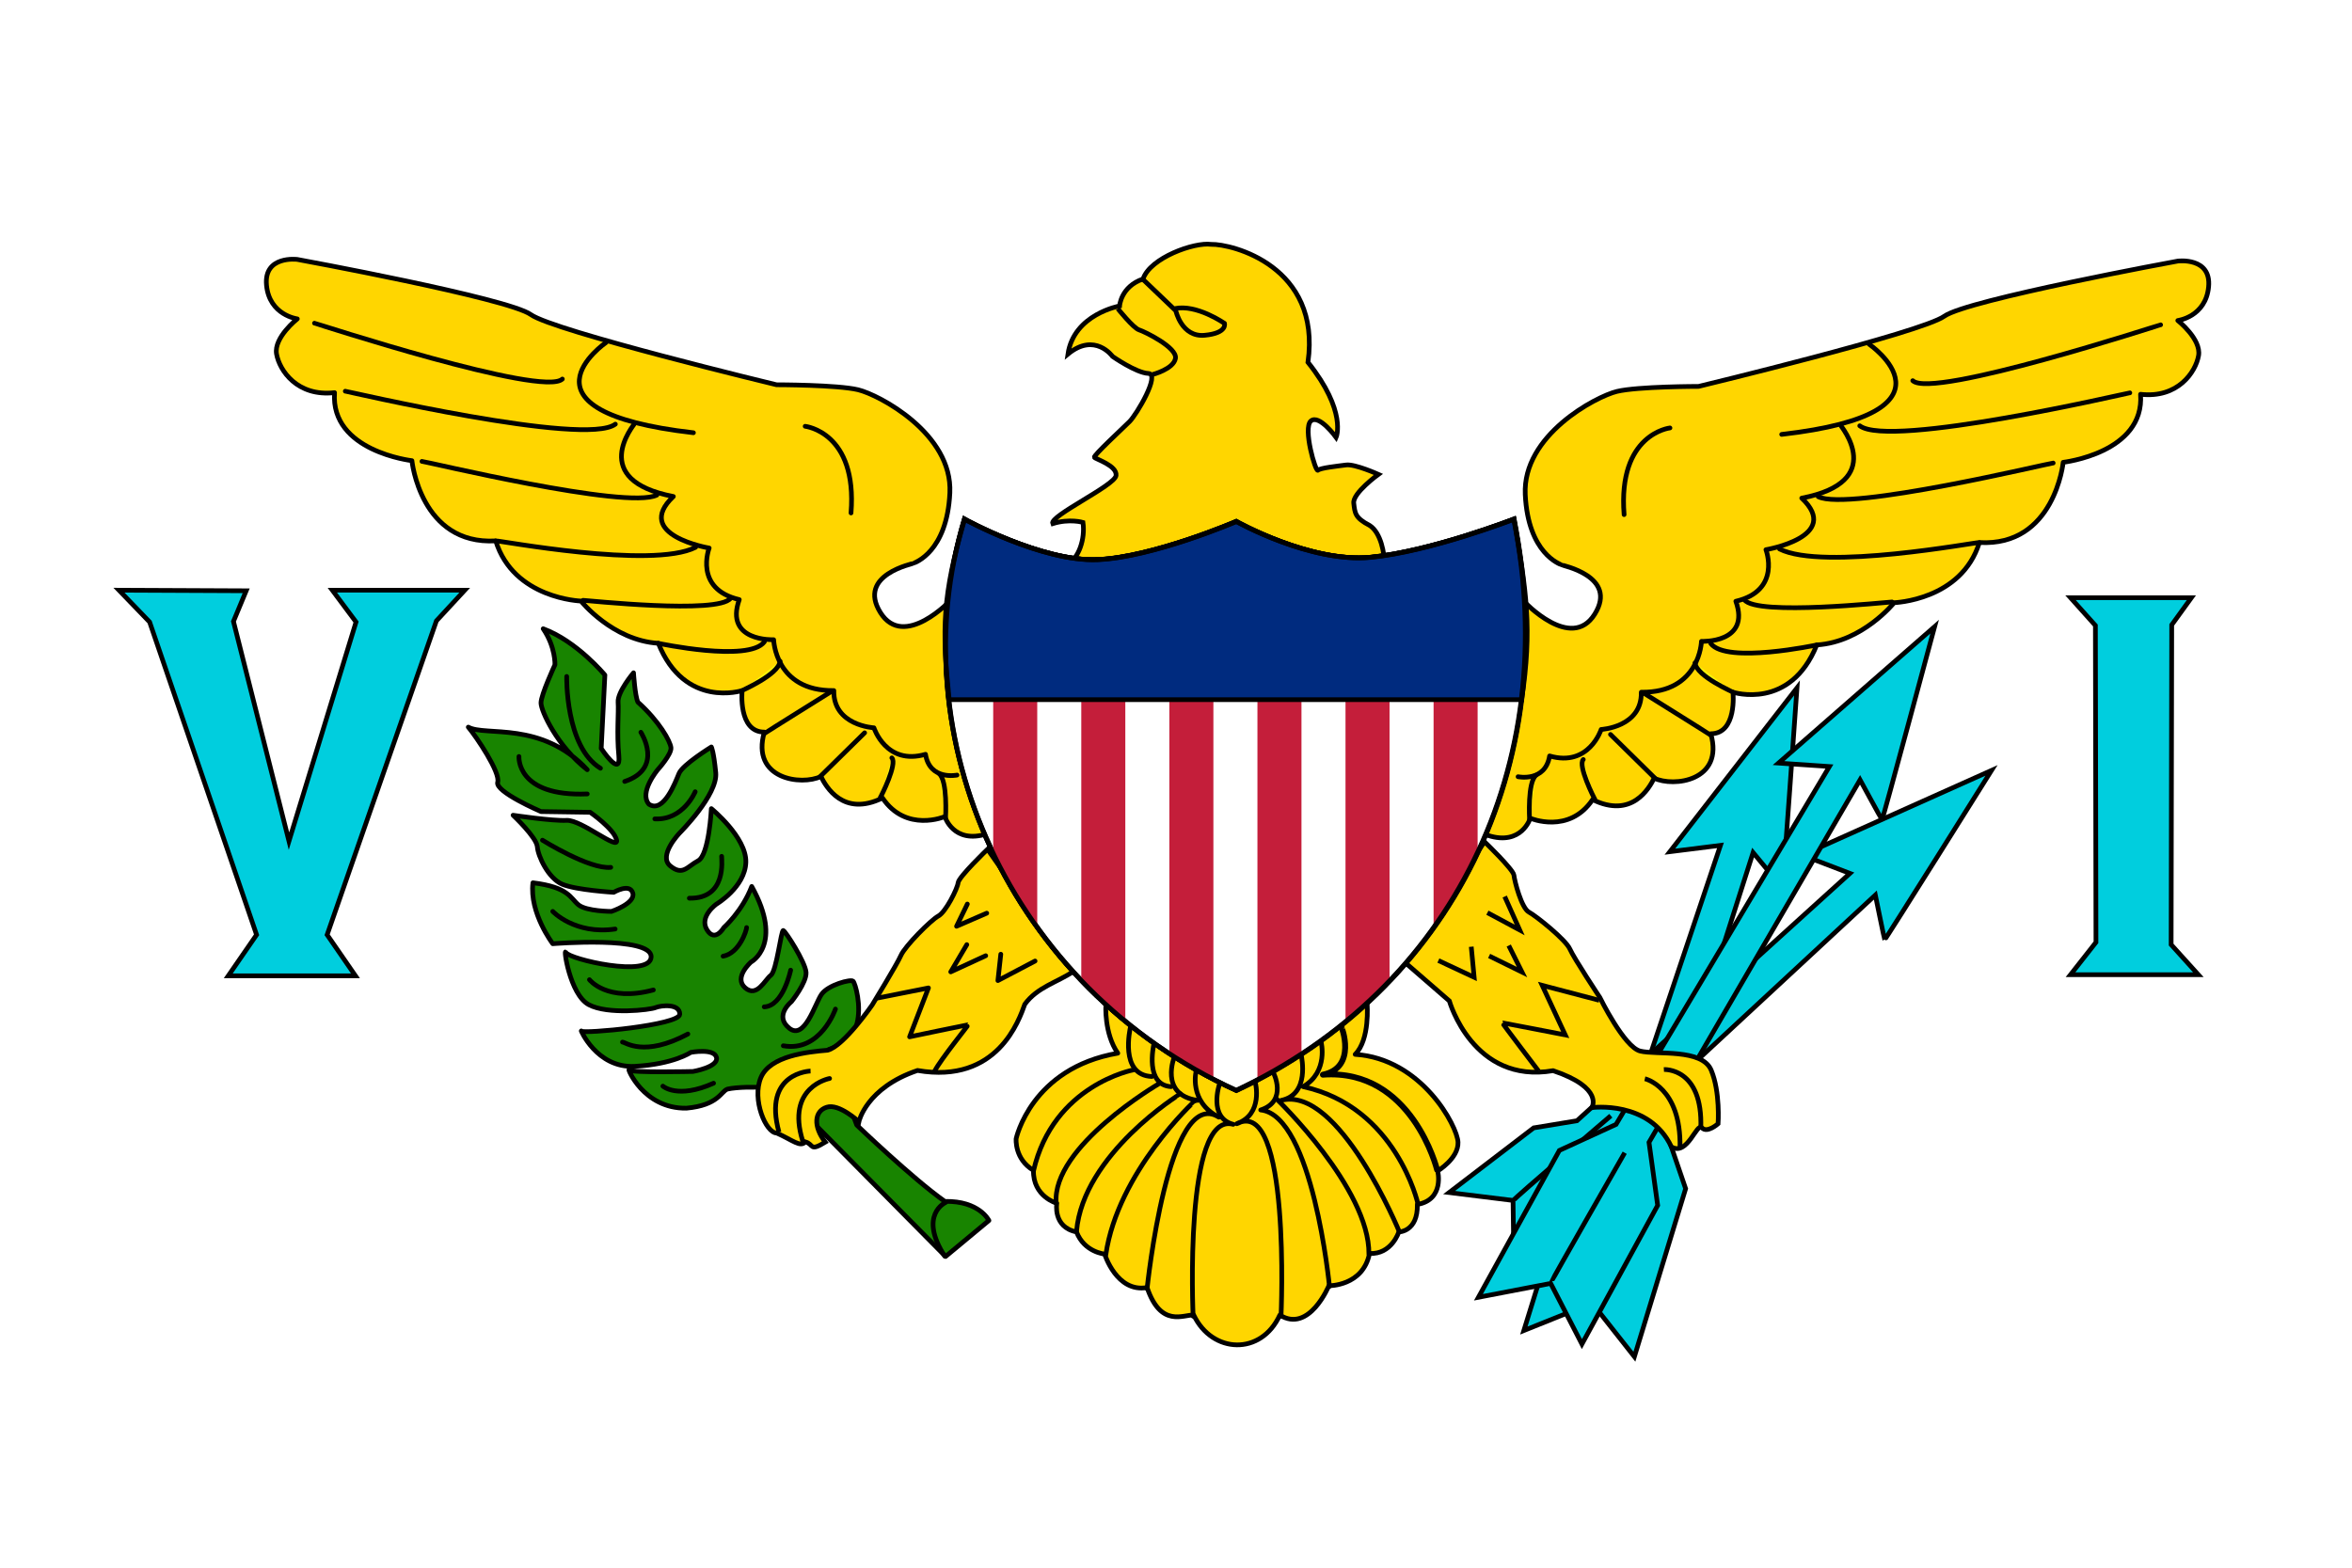 <?xml version="1.0" encoding="iso-8859-1"?>
<!-- Generator: Adobe Illustrator 13.0.2, SVG Export Plug-In . SVG Version: 6.00 Build 14948)  -->
<!DOCTYPE svg PUBLIC "-//W3C//DTD SVG 1.1//EN" "http://www.w3.org/Graphics/SVG/1.1/DTD/svg11.dtd">
<svg version="1.1" id="Layer_1" xmlns="http://www.w3.org/2000/svg" xmlns:xlink="http://www.w3.org/1999/xlink" x="0px" y="0px"
	 width="744px" height="496px" viewBox="0 0 744 496" style="enable-background:new 0 0 744 496;" xml:space="preserve">
<rect style="fill:#FFFFFF;" width="744" height="496"/>
<path id="path592" style="fill:#FFD600;stroke:#000000;stroke-width:1.484;" d="M437.962,178.594c0-3.42-1.111-10.061-4.726-12.36
	c-4.642-2.414-4.642-3.899-5.013-7.055s7.797-9.096,7.797-9.096s-7.426-3.342-10.21-2.971c-2.784,0.372-8.168,0.928-8.91,1.671
	c-0.743,0.743-4.827-13.366-2.228-15.594c2.599-2.228,7.981,5.198,7.981,5.198s3.527-8.168-8.91-23.762
	c4.27-30.445-24.133-37.5-30.63-37.314c-5.383-0.742-19.306,4.27-21.533,10.953c-7.055,2.413-7.426,8.54-7.426,8.54
	s-14.479,2.599-16.336,15.223c8.539-7.054,14.108,0.743,14.108,0.743s7.426,5.198,11.324,5.384
	c3.897,0.186-3.713,12.995-5.94,15.223c-2.228,2.228-11.51,10.768-11.139,11.324s7.24,2.599,6.869,5.755
	c-0.372,3.156-21.163,12.81-20.049,15.223c5.384-1.671,9.581-0.384,9.581-0.384c0.75,5.271-1.35,11.34-4.932,13.305L437.962,178.594
	z"/>
<path id="path661" style="fill:#FFD600;stroke:#000000;stroke-width:1.484;stroke-linecap:round;stroke-linejoin:round;" d="
	M432.459,317.705c0,0,0.945,11.16-3.783,15.889c20.995,1.324,32.344,22.699,32.533,27.807c0.188,5.106-6.432,9.078-6.432,9.078
	s2.271,9.08-6.431,10.593c0.189,8.701-5.863,8.701-5.863,8.701s-2.27,7.188-9.268,6.81c-2.081,10.403-12.862,10.214-12.862,10.214
	s-6.242,15.133-15.51,9.269c-5.863,12.862-21.373,12.295-27.237,0c-3.215-0.188-10.402,4.161-14.753-8.701
	c-9.646,1.703-13.429-10.592-13.429-10.592s-6.432-0.568-8.891-6.999c-7.565-1.513-6.241-9.079-6.241-9.079
	s-7.565-2.08-7.377-10.403c-6.053-3.595-5.485-10.025-5.485-10.025s4.729-22.319,32.155-27.049
	c-4.351-6.241-3.783-15.321-3.783-15.321L432.459,317.705z"/>
<g id="g638" transform="matrix(-1.484, 0, 0, 1.484, 758.85, 27.398)">
	<path id="path639" style="fill:#FFD600;stroke:#000000;stroke-linejoin:round;" d="M308.578,109.376
		c0,0,10.077,10.841,15.116,2.749s-7.023-10.383-7.176-10.536c-0.153-0.152-7.024-2.29-7.634-14.963
		c-0.611-12.673,15.116-20.918,19.544-21.987c4.428-1.069,17.406-1.069,17.406-1.069s47.485-11.451,52.371-14.963
		c4.886-3.512,49.776-11.757,49.776-11.757s7.176-0.916,6.565,5.497c-0.611,6.413-6.565,7.176-6.565,7.176s5.039,3.97,4.428,7.482
		c-0.611,3.512-4.428,9.161-12.368,8.245c0.916,12.52-16.49,14.505-16.49,14.505s-1.832,18.017-17.865,17.101
		c-3.817,12.367-18.169,12.826-18.169,12.826s-6.718,8.398-16.49,9.008c-5.649,14.047-17.864,10.077-17.864,10.077
		s0.916,8.856-4.733,8.856c2.901,10.077-7.939,11.451-12.062,9.466c-1.069,2.137-4.733,8.703-13.131,4.581
		c-5.038,7.482-13.284,3.97-13.284,3.97s-1.832,5.955-9.008,3.664C293.767,157.013,308.73,109.681,308.578,109.376z"/>
	<path id="path640" style="fill:#FFD600;stroke:#000000;stroke-linecap:round;stroke-linejoin:round;" d="M339.726,72.426
		c0,0-11.146,1.222-9.772,18.475"/>
	<path id="path641" style="fill:#FFD600;stroke:#000000;stroke-linecap:round;stroke-linejoin:round;" d="M382.172,54.562
		c0,0,21.376,14.658-18.628,19.238"/>
	<path id="path642" style="fill:#FFD600;stroke:#000000;stroke-linecap:round;stroke-linejoin:round;" d="M376.065,71.815
		c0.152,0.305,10.077,12.062-8.245,15.574c8.703,8.245-7.634,10.993-7.634,10.993s3.359,8.703-6.413,10.993
		c3.206,9.009-7.329,8.551-7.329,8.551s-0.305,10.993-12.826,10.841c0.153,7.482-8.55,7.94-8.55,7.94s-2.596,8.092-10.993,5.649
		c-0.916,5.649-6.718,4.428-6.718,4.428"/>
	<path id="path643" style="fill:#F7F308;stroke:#000000;stroke-linecap:round;stroke-linejoin:round;" d="M309.799,155.792
		c0,0-0.458-7.787,1.374-9.314"/>
	<path id="path644" style="fill:#F7F308;stroke:#000000;stroke-linecap:round;stroke-linejoin:round;" d="M323.694,151.517
		c-0.153-0.153-3.665-7.176-2.443-8.398"/>
	<path id="path645" style="fill:#F7F308;stroke:#000000;stroke-linecap:round;stroke-linejoin:round;" d="M336.519,147.089
		l-9.467-9.314"/>
	<path id="path646" style="fill:#F7F308;stroke:#000000;stroke-linecap:round;stroke-linejoin:round;" d="M348.429,137.928
		c-0.153-0.153-14.352-9.008-14.352-9.008"/>
	<path id="path647" style="fill:#F7F308;stroke:#000000;stroke-linecap:round;stroke-linejoin:round;" d="M353.467,128.919
		c-0.153-0.153-8.092-3.512-8.398-6.413"/>
	<path id="path648" style="fill:#FFD600;stroke:#000000;stroke-linecap:round;stroke-linejoin:round;" d="M371.026,118.689
		c0,0-19.238,4.123-22.598-0.305"/>
	<path id="path649" style="fill:#FFD600;stroke:#000000;stroke-linecap:round;stroke-linejoin:round;" d="M387.058,109.528
		c-0.763,0-28.857,3.054-31.453-0.458"/>
	<path id="path650" style="fill:#FFD600;stroke:#000000;stroke-linecap:round;stroke-linejoin:round;" d="M405.686,96.855
		c-0.458-0.153-33.285,6.108-42.599,1.374"/>
	<path id="path651" style="fill:#FFD600;stroke:#000000;stroke-linecap:round;stroke-linejoin:round;" d="M421.412,79.907
		c-0.764,0-43.668,10.383-50.081,7.176"/>
	<path id="path652" style="fill:#FFD600;stroke:#000000;stroke-linecap:round;stroke-linejoin:round;" d="M437.75,64.944
		c-0.305,0-51.15,11.91-57.562,7.023"/>
	<path id="path653" style="fill:#FFD600;stroke:#000000;stroke-linecap:round;stroke-linejoin:round;" d="M444.315,50.439
		c-0.152,0-48.707,15.879-52.829,11.909"/>
</g>
<g id="g622" transform="matrix(1.484, 0, 0, 1.484, 24.096, 27.918)">
	<path id="path607" style="fill:#FFD600;stroke:#000000;stroke-linejoin:round;" d="M308.577,109.376
		c0,0,10.078,10.841,15.116,2.749c5.039-8.092-7.023-10.383-7.176-10.536c-0.153-0.152-7.024-2.29-7.635-14.963
		c-0.61-12.673,15.116-20.918,19.544-21.987c4.428-1.069,17.406-1.069,17.406-1.069s47.485-11.451,52.371-14.963
		c4.886-3.512,49.775-11.757,49.775-11.757s7.177-0.916,6.566,5.497c-0.611,6.413-6.566,7.176-6.566,7.176s5.039,3.97,4.428,7.482
		c-0.611,3.512-4.428,9.161-12.368,8.245c0.916,12.52-16.49,14.505-16.49,14.505s-1.833,18.017-17.864,17.101
		c-3.817,12.367-18.17,12.826-18.17,12.826s-6.718,8.398-16.49,9.008c-5.649,14.047-17.864,10.077-17.864,10.077
		s0.916,8.856-4.733,8.856c2.901,10.077-7.939,11.451-12.062,9.466c-1.068,2.137-4.734,8.703-13.131,4.581
		c-5.038,7.482-13.283,3.97-13.283,3.97s-1.832,5.955-9.008,3.664C293.767,157.013,308.73,109.681,308.577,109.376z"/>
	<path id="path608" style="fill:#FFD600;stroke:#000000;stroke-linecap:round;stroke-linejoin:round;" d="M339.726,72.426
		c0,0-11.146,1.222-9.772,18.475"/>
	<path id="path609" style="fill:#FFD600;stroke:#000000;stroke-linecap:round;stroke-linejoin:round;" d="M382.172,54.562
		c0,0,21.375,14.658-18.628,19.238"/>
	<path id="path610" style="fill:#FFD600;stroke:#000000;stroke-linecap:round;stroke-linejoin:round;" d="M376.065,71.815
		c0.153,0.305,10.077,12.062-8.246,15.574c8.703,8.245-7.634,10.993-7.634,10.993s3.359,8.703-6.413,10.993
		c3.206,9.009-7.329,8.551-7.329,8.551s-0.305,10.993-12.826,10.841c0.153,7.482-8.55,7.94-8.55,7.94s-2.596,8.092-10.994,5.649
		c-0.916,5.649-6.718,4.428-6.718,4.428"/>
	<path id="path611" style="fill:#F7F308;stroke:#000000;stroke-linecap:round;stroke-linejoin:round;" d="M309.799,155.792
		c0,0-0.458-7.787,1.374-9.314"/>
	<path id="path612" style="fill:#F7F308;stroke:#000000;stroke-linecap:round;stroke-linejoin:round;" d="M323.693,151.517
		c-0.153-0.153-3.664-7.176-2.443-8.398"/>
	<path id="path613" style="fill:#F7F308;stroke:#000000;stroke-linecap:round;stroke-linejoin:round;" d="M336.519,147.089
		l-9.467-9.314"/>
	<path id="path614" style="fill:#FFD600;stroke:#000000;stroke-linecap:round;stroke-linejoin:round;" d="M348.429,137.928
		c-0.153-0.153-14.352-9.008-14.352-9.008"/>
	<path id="path615" style="fill:#F7F308;stroke:#000000;stroke-linecap:round;stroke-linejoin:round;" d="M353.467,128.919
		c-0.153-0.153-8.092-3.512-8.398-6.413"/>
	<path id="path616" style="fill:#FFD600;stroke:#000000;stroke-linecap:round;stroke-linejoin:round;" d="M371.026,118.689
		c0,0-19.238,4.123-22.597-0.305"/>
	<path id="path617" style="fill:#FFD600;stroke:#000000;stroke-linecap:round;stroke-linejoin:round;" d="M387.058,109.528
		c-0.764,0-28.857,3.054-31.453-0.458"/>
	<path id="path618" style="fill:#FFD600;stroke:#000000;stroke-linecap:round;stroke-linejoin:round;" d="M405.686,96.855
		c-0.458-0.153-33.286,6.108-42.6,1.374"/>
	<path id="path619" style="fill:#FFD600;stroke:#000000;stroke-linecap:round;stroke-linejoin:round;" d="M421.412,79.907
		c-0.763,0-43.668,10.382-50.081,7.176"/>
	<path id="path620" style="fill:#FFD600;stroke:#000000;stroke-linecap:round;stroke-linejoin:round;" d="M437.75,64.944
		c-0.305,0-51.15,11.91-57.563,7.023"/>
	<path id="path621" style="fill:#FFD600;stroke:#000000;stroke-linecap:round;stroke-linejoin:round;" d="M444.315,50.439
		c-0.153,0-48.707,15.879-52.83,11.909"/>
</g>
<path id="path572" style="fill:#00CEDE;stroke:#000000;stroke-width:1.484;" d="M568.433,217.641c0,0-4.429,63.296-4.644,63.152
	c-0.214-0.145-9.237-11.057-9.237-11.057l-27.847,87.303l6.509,19.044l-16.213,53.163l-13.371-16.961l-21.601,8.686l17.339-55.992
	l16.019-11.51l28.844-86.007l-16.008,2.004L568.433,217.641z"/>
<path id="path571" style="fill:#00CEDE;stroke:#000000;stroke-width:1.484;" d="M629.973,243.748c0,0-33.681,53.773-33.802,53.545
	c-0.122-0.229-2.951-14.104-2.951-14.104l-55.345,51.34l-59.098,57.025l-0.163-11.745l-20.222-2.497l26.747-20.465l13.697-2.257
	l86.345-78.263l-15.07-5.762L629.973,243.748z"/>
<path id="path574" style="fill:none;stroke:#000000;stroke-width:1.515;" d="M478.817,379.717
	c0.366-0.764,30.729-26.707,30.729-26.707"/>
<path id="path570" style="fill:#00CEDE;stroke:#000000;stroke-width:1.484;" d="M611.978,198.259c0,0-16.462,61.278-16.645,61.095
	c-0.183-0.182-6.95-12.621-6.95-12.621l-66.764,114.691l2.743,19.938l-23.961,43.901l-9.878-19.207l-22.863,4.391l25.607-46.462
	l17.926-8.231l67.494-113.229l-16.096-1.097L611.978,198.259z"/>
<path id="path573" style="fill:none;stroke:#000000;stroke-width:1.484;" d="M490.89,405.325c0-0.365,23.047-40.608,23.047-40.608"
	/>
<path id="path563" style="fill:#00CEDE;stroke:#000000;stroke-width:1.484;" d="M37.632,186.735l40.241,0.183l-4.024,9.695
	l17.56,69.51l21.218-69.327l-7.5-10.061h41.887l-8.963,9.695l-34.57,99.326l8.962,12.987H72.202l8.963-12.987l-33.839-98.96
	L37.632,186.735z"/>
<path id="path566" style="fill:#00CEDE;stroke:#000000;stroke-width:1.484;" d="M654.963,189.113h38.229l-6.219,8.597
	l-0.184,101.155l8.598,9.512h-40.424l8.048-10.243l-0.183-100.241L654.963,189.113z"/>
<path id="path583" style="fill:none;stroke:#000000;stroke-width:1.484;" d="M353.586,97.64c0,0,4.902,6.157,6.727,6.727
	c1.824,0.57,12.085,5.587,11.516,9.007c-0.57,3.42-7.297,5.131-7.297,5.131"/>
<path id="path584" style="fill:none;stroke:#000000;stroke-width:1.484;" d="M361.681,88.519l10.261,9.805
	c0,0,1.824,8.437,9.121,7.753c7.297-0.684,6.271-3.763,6.271-3.763s-8.778-6.157-15.733-4.675"/>
<path id="path585" style="fill:#188400;stroke:#000000;stroke-width:1.484;stroke-linejoin:round;" d="M299.116,397.538
	l13.705-11.383c0,0-3.02-6.272-13.938-6.04c-10.22-7.2-27.873-24.158-27.873-24.158l-8.827-23.926c0,0,7.201-2.09,8.827-7.897
	c1.625-5.808-0.465-13.009-1.162-13.705c-0.697-0.697-7.897,1.161-9.988,4.181c-2.091,3.021-5.343,14.635-10.221,10.686
	s0.697-8.362,0.697-8.362s4.878-6.039,4.646-9.292c-0.232-3.252-6.503-13.008-7.201-13.24c-0.697-0.232-2.09,12.776-3.949,14.17
	c-1.858,1.395-4.413,7.201-8.13,3.949c-3.716-3.252,1.858-8.131,1.858-8.131s10.453-5.574,0.232-23.926
	c-3.02,7.898-8.826,13.008-8.826,13.008s-2.788,4.879-5.343,0.697c-2.555-4.181,3.02-8.13,3.02-8.13s9.059-5.343,9.292-13.241
	c0.232-7.897-10.917-16.957-10.917-16.957s-0.696,14.635-4.181,16.493s-4.878,4.878-8.827,1.626s3.02-10.453,3.02-10.453
	s12.079-12.079,11.382-19.048s-1.394-8.13-1.394-8.13s-9.059,5.575-10.22,8.362c-1.162,2.788-4.878,12.776-9.524,9.756
	c-3.252-3.716,2.788-10.917,2.788-10.917s4.413-4.878,4.181-6.969c-0.232-2.091-3.716-8.362-10.453-14.402
	c-0.929-1.858-1.394-9.292-1.394-9.292s-5.11,6.04-4.877,9.292c0.232,3.252-0.465,9.756,0.232,16.957
	c0.697,7.201-5.575-2.323-5.575-2.323l1.162-23.229c0,0-8.827-10.686-19.512-14.634c3.949,5.807,3.716,11.382,3.716,11.382
	s-4.413,9.524-4.413,12.079s5.11,13.705,14.634,21.138c-14.402-15.563-32.287-10.453-37.63-13.473
	c2.555,3.02,10.221,14.402,9.292,17.422s13.705,9.292,13.705,9.292l15.563,0.232c0,0,7.665,5.342,8.362,8.826
	c0.697,3.485-11.149-6.504-15.795-6.271c-4.646,0.232-16.957-1.625-16.957-1.625s7.433,6.968,7.665,9.988
	c0.232,3.02,3.484,9.988,7.898,11.847c4.413,1.858,16.259,2.556,16.259,2.556s5.11-3.021,6.04,0.231
	c0.929,3.252-6.736,5.808-6.736,5.808s-7.897,0-10.453-2.091s-3.02-5.575-14.401-6.969c-1.162,9.524,6.271,19.28,6.271,19.28
	s31.358-2.555,31.125,4.182c-0.232,6.736-26.015,0.696-26.944-1.395c-0.929-2.09,1.162,13.24,7.201,16.492s19.512,1.627,21.138,0.93
	s7.665-1.394,7.665,2.091s-30.661,6.272-31.125,5.343c-0.465-0.93,4.646,11.847,16.957,11.15
	c12.311-0.697,17.653-4.414,17.653-4.414s7.433-1.395,8.129,1.626c0.697,3.02-7.433,4.413-7.433,4.413s-19.512,0.465-20.208-0.465
	c-0.697-0.929,4.414,12.312,18.118,12.08c10.221-0.93,10.917-5.344,13.008-6.04c3.02-0.696,9.524-0.696,10.453-0.464
	c0.929,0.232,17.189,11.613,17.189,11.613L299.116,397.538z"/>
<path id="path593" style="fill:none;stroke:#000000;stroke-width:1.484;stroke-linecap:round;stroke-linejoin:round;" d="
	M179.26,214.028c0,0-0.465,22.3,10.685,29.037"/>
<path id="path594" style="fill:none;stroke:#000000;stroke-width:1.484;stroke-linecap:round;stroke-linejoin:round;" d="
	M202.72,231.682c0,0,7.433,11.382-5.11,15.563"/>
<path id="path595" style="fill:none;stroke:#000000;stroke-width:1.484;stroke-linecap:round;stroke-linejoin:round;" d="
	M164.161,239.348c0,0-0.929,12.775,21.603,11.847"/>
<path id="path596" style="fill:none;stroke:#000000;stroke-width:1.484;stroke-linecap:round;stroke-linejoin:round;" d="
	M219.909,250.498c0,0-3.716,9.059-12.775,8.594"/>
<path id="path597" style="fill:none;stroke:#000000;stroke-width:1.484;stroke-linecap:round;stroke-linejoin:round;" d="
	M228.271,270.939c0,1.161,1.626,13.473-10.22,13.24"/>
<path id="path598" style="fill:none;stroke:#000000;stroke-width:1.484;stroke-linecap:round;stroke-linejoin:round;" d="
	M171.594,265.828c0,0,14.866,9.293,21.602,8.596"/>
<path id="path599" style="fill:none;stroke:#000000;stroke-width:1.484;stroke-linecap:round;stroke-linejoin:round;" d="
	M174.846,288.361c0,0,6.968,7.434,19.744,5.574"/>
<path id="path600" style="fill:none;stroke:#000000;stroke-width:1.484;stroke-linecap:round;stroke-linejoin:round;" d="
	M236.168,293.471c0,0.93-2.322,8.131-7.433,9.061"/>
<path id="path601" style="fill:none;stroke:#000000;stroke-width:1.484;stroke-linecap:round;stroke-linejoin:round;" d="
	M186.46,309.965c0,0,5.575,7.2,20.208,3.252"/>
<path id="path602" style="fill:none;stroke:#000000;stroke-width:1.484;stroke-linecap:round;stroke-linejoin:round;" d="
	M250.105,306.944c0,0-2.323,11.382-8.362,11.614"/>
<path id="path603" style="fill:none;stroke:#000000;stroke-width:1.484;stroke-linecap:round;stroke-linejoin:round;" d="
	M264.274,319.256c0,0-4.646,13.705-16.492,11.614"/>
<path id="path604" style="fill:none;stroke:#000000;stroke-width:1.484;stroke-linecap:round;stroke-linejoin:round;" d="
	M209.688,343.646c0,0,4.646,4.182,16.027-0.93"/>
<path id="path605" style="fill:none;stroke:#000000;stroke-width:1.484;stroke-linecap:round;stroke-linejoin:round;" d="
	M196.913,329.709c0.929,0,6.736,4.878,20.673-2.555"/>
<path id="path606" style="fill:none;stroke:#000000;stroke-width:1.484;stroke-linecap:round;stroke-linejoin:round;" d="
	M299.094,380.467c0,0-8.679,3.886-0.259,16.969"/>
<path id="path654" style="fill:#FFD600;stroke:#000000;stroke-width:1.484;" d="M469.593,266.324c0,0,9.121,8.757,9.304,10.582
	c0.183,1.824,2.372,10.398,4.743,11.676s11.676,8.757,12.953,11.676c1.276,2.92,9.486,15.325,9.486,15.325
	s7.662,15.689,12.77,16.967c5.108,1.276,19.521-0.912,22.439,6.021s2.189,16.967,2.189,16.967s-3.467,3.102-5.108,1.277
	s-4.561,9.121-9.669,6.02c-6.958-14.815-25.168-12.397-25.168-12.397s4.006-6.211-12.23-11.685
	c-25.358,4.379-32.838-22.074-32.838-22.074l-14.434-12.52L469.593,266.324z"/>
<path id="path655" style="fill:#FFD600;stroke:#000000;stroke-width:1.484;" d="M454.998,303.906l11.311,5.291l-0.912-9.669"/>
<path id="path656" style="fill:#FFD600;stroke:#000000;stroke-width:1.484;" d="M471.052,302.447l10.398,5.108l-4.195-8.392"/>
<path id="path657" style="fill:#FFD600;stroke:#000000;stroke-width:1.484;" d="M470.505,288.765l10.216,5.473l-4.743-10.581"/>
<path id="path658" style="fill:#FFD600;stroke:#000000;stroke-width:1.484;" d="M486.741,338.935c0,0-11.676-15.325-11.493-15.325
	s19.885,3.831,19.885,3.831l-7.297-15.689l18.061,4.743"/>
<path id="path659" style="fill:#FFD600;stroke:#000000;stroke-width:1.484;" d="M520.309,341.307c0,0,11.493,2.555,11.128,21.711"
	/>
<path id="path660" style="fill:#FFD600;stroke:#000000;stroke-width:1.484;" d="M526.328,338.388c0,0,12.406-0.729,11.676,18.608"
	/>
<path id="path670" style="fill:#FFD600;stroke:#000000;stroke-width:1.484;" d="M312.38,268.698c0,0-9.122,8.757-9.304,10.581
	c-0.183,1.824-3.885,9.264-6.256,10.541c-2.372,1.277-10.541,9.514-11.818,12.434c-1.277,2.919-9.108,15.703-9.108,15.703
	s-8.986,13.041-14.094,14.318c-6.243,0.521-18.196,1.736-21.115,8.668c-2.919,6.934,1.594,17.535,4.999,17.535
	c5.107,2.27,7.438,4.614,9.08,2.79c2.776,0.823,1.188,3.2,6.297,0.099c-3.883-4.976-3.468-9.784,0.424-11.045
	c3.882-1.328,10.205,4.58,10.205,4.58s2.302-10.743,18.539-16.217c25.358,4.379,32.172-16.084,33.947-20.965
	c3.998-5.442,10.216-6.891,15.324-10.336L312.38,268.698z"/>
<path id="path671" style="fill:none;stroke:#000000;stroke-width:1.484;stroke-linecap:round;stroke-linejoin:round;" d="
	M327.418,304.062l-11.755,6.178l0.912-8.338"/>
<path id="path672" style="fill:none;stroke:#000000;stroke-width:1.484;stroke-linecap:round;stroke-linejoin:round;" d="
	M311.808,302.381l-11.064,5.107l5.083-8.613"/>
<path id="path673" style="fill:none;stroke:#000000;stroke-width:1.484;stroke-linecap:round;stroke-linejoin:round;" d="
	M312.133,288.92l-9.55,4.142l3.412-7.032"/>
<path id="path674" style="fill:none;stroke:#000000;stroke-width:1.484;stroke-linecap:round;stroke-linejoin:round;" d="
	M295.675,338.868c1.775-3.55,10.788-14.659,10.605-14.659c-0.182,0-18.554,3.832-18.554,3.832l5.966-15.469l-16.064,3.19"/>
<path id="path675" style="fill:none;stroke:#000000;stroke-width:1.484;stroke-linecap:round;stroke-linejoin:round;" d="
	M262.42,341.222c0,0-13.952,2.554-8.48,19.818"/>
<path id="path676" style="fill:none;stroke:#000000;stroke-width:1.484;" d="M256.4,338.87c0,0-15.242,0.405-9.973,19.365"/>
<path id="path662" style="fill:none;stroke:#000000;stroke-width:1.854;stroke-linecap:round;stroke-linejoin:round;" d="
	M424.325,324.893c0-0.189,5.107,12.862-5.863,15.132c28.183-2.08,36.127,30.075,36.127,30.075"/>
<path id="path663" style="fill:none;stroke:#000000;stroke-width:1.484;stroke-linecap:round;stroke-linejoin:round;" d="
	M417.895,329.622c0,0,2.459,9.458-5.674,14.187c29.506,6.432,36.315,37.074,36.315,37.074"/>
<path id="path664" style="fill:none;stroke:#000000;stroke-width:1.484;stroke-linecap:round;stroke-linejoin:round;" d="
	M411.652,333.973c0,0.379,2.838,12.295-6.431,14.187c18.348-4.919,37.451,41.613,37.451,41.613"/>
<path id="path665" style="fill:none;stroke:#000000;stroke-width:1.484;stroke-linecap:round;stroke-linejoin:round;" d="
	M402.763,339.269c0,0,4.729,9.078-3.972,11.916c16.455,1.702,21.752,55.8,21.752,55.8"/>
<path id="path666" style="fill:none;stroke:#000000;stroke-width:1.484;stroke-linecap:round;stroke-linejoin:round;" d="
	M397.089,342.484c0,0,2.647,10.025-5.863,13.051c17.212-9.078,13.996,60.908,13.996,60.908"/>
<path id="path667" style="fill:none;stroke:#000000;stroke-width:1.484;stroke-linecap:round;stroke-linejoin:round;" d="
	M385.74,343.052c0,0-3.594,10.593,4.351,12.673c-15.699-4.35-12.673,60.719-12.673,60.719"/>
<path id="path668" style="fill:none;stroke:#000000;stroke-width:1.484;stroke-linecap:round;stroke-linejoin:round;" d="
	M378.363,338.891c0,0-2.459,9.646,7.188,14.564c-16.077-10.214-22.697,54.287-22.697,54.287"/>
<path id="path669" style="fill:none;stroke:#000000;stroke-width:1.484;stroke-linecap:round;stroke-linejoin:round;" d="
	M403.898,347.781c0,0,29.316,28.184,29.128,48.99"/>
<path id="path677" style="fill:none;stroke:#000000;stroke-width:1.484;stroke-linecap:round;stroke-linejoin:round;" d="
	M357.558,325.082c0,0.189-3.594,15.133,6.81,15.511"/>
<path id="path678" style="fill:none;stroke:#000000;stroke-width:1.484;stroke-linecap:round;stroke-linejoin:round;" d="
	M364.935,330.568c0,0.378-2.838,12.672,5.484,13.24"/>
<path id="path679" style="fill:none;stroke:#000000;stroke-width:1.484;stroke-linecap:round;stroke-linejoin:round;" d="
	M371.555,334.162c0,0-5.107,12.295,7.376,13.997"/>
<path id="path680" style="fill:none;stroke:#000000;stroke-width:1.484;stroke-linecap:round;stroke-linejoin:round;" d="
	M377.985,348.348c-0.189,0-24.399,22.51-28.183,48.612"/>
<path id="path681" style="fill:none;stroke:#000000;stroke-width:1.484;stroke-linecap:round;stroke-linejoin:round;" d="
	M373.445,346.078c-0.188,0-30.83,19.104-32.911,43.505"/>
<path id="path682" style="fill:none;stroke:#000000;stroke-width:1.484;stroke-linecap:round;stroke-linejoin:round;" d="
	M366.637,342.863c0,0-34.046,19.86-32.533,37.83"/>
<path id="path683" style="fill:none;stroke:#000000;stroke-width:1.484;stroke-linecap:round;stroke-linejoin:round;" d="
	M358.503,338.512c0,0-25.345,4.729-31.587,31.967"/>
<path id="path689" style="fill:none;stroke:#000000;stroke-width:1.484;" d="M305.05,164.236c0,0,24.51,13.536,42.07,12.804
	s43.899-12.073,43.899-12.073s23.412,13.17,42.436,11.341c19.022-1.829,45.362-12.072,45.362-12.072
	c15.73,78.534-20.12,149.02-87.798,180.726C319.195,312.158,284.32,233.258,305.05,164.236z"/>
<g id="g697" transform="matrix(1.484, 0, 0, 1.484, 24.096, 27.918)">
	<path id="path581" style="fill:#FFFFFF;stroke:#000000;" d="M189.383,91.884c0,0,16.522,9.124,28.358,8.631
		c11.837-0.493,29.591-8.138,29.591-8.138s15.782,8.877,28.605,7.645c12.823-1.233,30.577-8.138,30.577-8.138
		c10.603,52.935-13.562,100.445-59.182,121.817C198.918,191.589,175.41,138.408,189.383,91.884z"/>
	<path id="path586" style="fill:#C41E3A;" d="M195.472,130.353v33.097l9.387,15.827v-48.924H195.472z"/>
	<path id="path587" style="fill:#C41E3A;" d="M214.246,130.353v59.927l9.387,8.737v-68.664H214.246z"/>
	<path id="path588" style="fill:#C41E3A;" d="M233.02,130.353v75.757l9.387,5.212v-80.969H233.02z"/>
	<path id="path589" style="fill:#C41E3A;" d="M298.73,130.353v33.106l-9.387,15.964v-49.07H298.73z"/>
	<path id="path590" style="fill:#C41E3A;" d="M279.956,130.353v60.222l-9.387,8.56v-68.783H279.956z"/>
	<path id="path591" style="fill:#C41E3A;" d="M261.182,130.353v75.613l-9.387,5.592v-81.205H261.182z"/>
	<path id="path582" style="fill:#002B7F;stroke:#000000;" d="M189.383,91.884c0,0,4.131,2.281,9.74,4.5
		c5.61,2.22,12.699,4.377,18.617,4.13c11.837-0.493,29.591-8.138,29.591-8.138s15.782,8.877,28.605,7.645
		c12.823-1.233,30.577-8.138,30.577-8.138c2.59,15.371,3.884,23.221,1.603,38.469H186.085
		C184.533,115.136,184.616,108.241,189.383,91.884z"/>
</g>
<path id="path707" style="fill:none;stroke:#000000;stroke-width:1.484;" d="M305.05,164.236c0,0,24.51,13.536,42.07,12.804
	s43.899-12.073,43.899-12.073s23.412,13.17,42.436,11.341c19.022-1.829,45.362-12.072,45.362-12.072
	c15.73,78.534-20.12,149.02-87.798,180.726C319.195,312.158,284.32,233.258,305.05,164.236z"/>
</svg>
